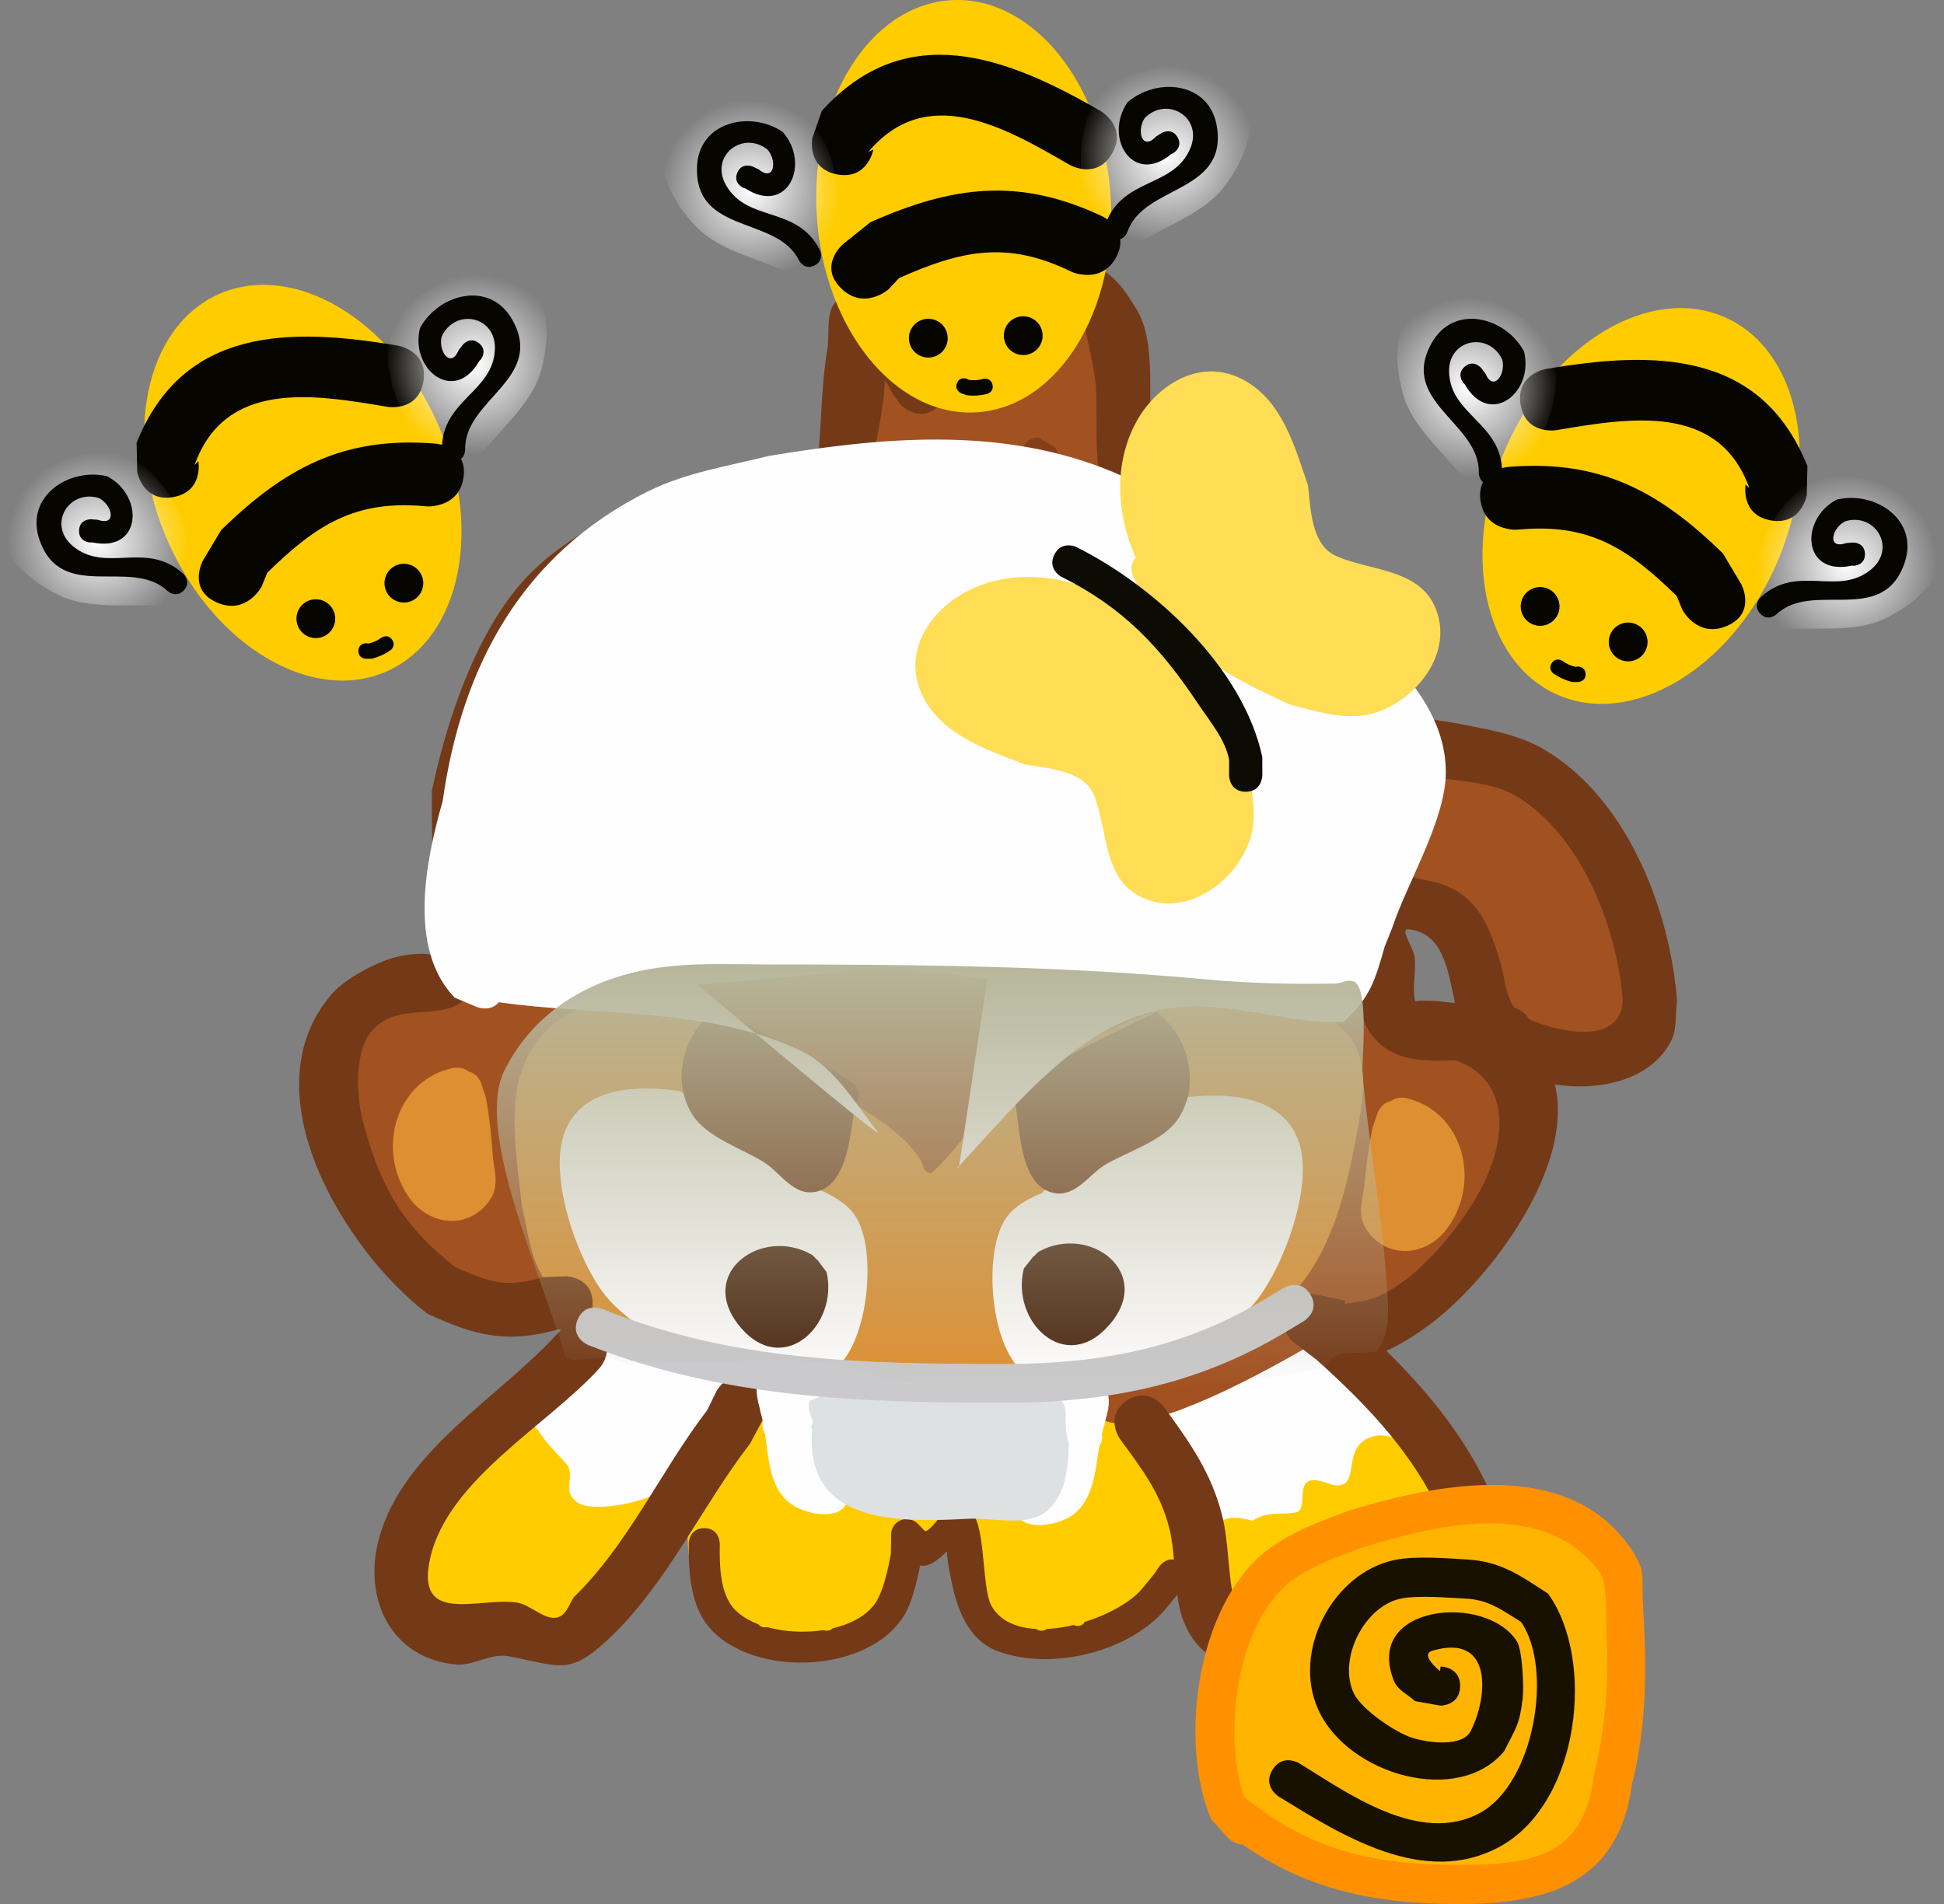 <svg version="1.1" xmlns="http://www.w3.org/2000/svg" xmlns:xlink="http://www.w3.org/1999/xlink" width="145.999" height="143.022" viewBox="0,0,145.999,143.022"><rect x="0" y="0" width="145.999" height="143.022" fill="#808080" stroke="none"/><defs><linearGradient x1="233.98" y1="176.218" x2="233.98" y2="208.354" gradientUnits="userSpaceOnUse" id="color-1"><stop offset="0" stop-color="#b6b69b"/><stop offset="1" stop-color="#b6b69b" stop-opacity="0"/></linearGradient><radialGradient cx="302.431" cy="146.243" r="6.792" gradientUnits="userSpaceOnUse" id="color-2"><stop offset="0" stop-color="#ffffff"/><stop offset="1" stop-color="#ffffff" stop-opacity="0"/></radialGradient><radialGradient cx="274.056" cy="132.931" r="6.792" gradientUnits="userSpaceOnUse" id="color-3"><stop offset="0" stop-color="#ffffff"/><stop offset="1" stop-color="#ffffff" stop-opacity="0"/></radialGradient><radialGradient cx="171.067" cy="144.494" r="6.792" gradientUnits="userSpaceOnUse" id="color-4"><stop offset="0" stop-color="#ffffff"/><stop offset="1" stop-color="#ffffff" stop-opacity="0"/></radialGradient><radialGradient cx="199.442" cy="131.182" r="6.792" gradientUnits="userSpaceOnUse" id="color-5"><stop offset="0" stop-color="#ffffff"/><stop offset="1" stop-color="#ffffff" stop-opacity="0"/></radialGradient><radialGradient cx="220.121" cy="118.054" r="6.792" gradientUnits="userSpaceOnUse" id="color-6"><stop offset="0" stop-color="#ffffff"/><stop offset="1" stop-color="#ffffff" stop-opacity="0"/></radialGradient><radialGradient cx="251.36" cy="115.503" r="6.792" gradientUnits="userSpaceOnUse" id="color-7"><stop offset="0" stop-color="#ffffff"/><stop offset="1" stop-color="#ffffff" stop-opacity="0"/></radialGradient></defs><g transform="translate(-163.75,-103.802)"><g data-paper-data="{&quot;isPaintingLayer&quot;:true}" fill-rule="nonzero" stroke="none" stroke-linecap="butt" stroke-linejoin="miter" stroke-miterlimit="10" stroke-dasharray="" stroke-dashoffset="0" style="mix-blend-mode: normal"><path d="M203.331,209.581l0.227,0.309c0.327,0.482 1.233,-0.136 1.741,0.15c1.558,0.879 0.865,1.662 1.275,2.773c0.17,0.46 0.772,-0.756 1.263,-0.758c0.729,-0.003 1.449,0.359 2.042,0.783c0.413,0.294 0.341,1.563 0.779,1.307c0.136,-0.079 0.27,-0.162 0.404,-0.246l-0.167,-0.147l0.957,-1.09c0.217,-0.25 0.538,-0.406 0.895,-0.402c0.644,0.008 1.16,0.536 1.152,1.18c-0.002,0.172 -0.041,0.335 -0.11,0.482l-0.477,1.078c-1.211,2.731 -3.065,5.09 -4.196,7.832c-0.506,1.227 -1.182,3.58 -2.497,4.21c-1.585,0.759 -3.144,-0.541 -4.604,-0.882c-1.959,-0.016 -3.941,1.043 -5.78,0.127c-2.472,-1.231 -3.153,-4.913 -2.579,-7.331c0.993,-4.179 5.171,-6.999 7.589,-10.3c0,0 0.689,-0.941 1.63,-0.252c0.522,0.382 0.542,0.842 0.457,1.175z" data-paper-data="{&quot;index&quot;:null}" fill="#ffcc00" stroke-width="0.5"/><path d="M247.742,208.639c-0.091,-0.129 -0.163,-0.295 -0.203,-0.507c-0.215,-1.146 0.931,-1.361 0.931,-1.361l0.947,-0.168c3.473,-1.111 8.322,-3.981 11.654,-3.977c2.332,1.78 4.773,3.634 6.45,6.094c0.876,1.286 2.348,3.307 1.017,5.036c-0.522,0.678 -2.099,-0.394 -2.546,0.336c-0.564,0.921 -0.978,2.235 -2.014,2.536c-0.57,0.166 -1.395,-0.926 -1.949,-0.165c-0.557,0.765 -0.622,2.029 -1.484,2.421c-1.185,0.54 -2.951,-1.59 -3.851,-0.649c-0.206,0.215 0.274,0.66 0.083,0.889c-0.063,0.076 -0.129,0.148 -0.198,0.218l0.041,0.034l-0.874,1.066c-0.217,0.269 -0.55,0.439 -0.923,0.435c-0.585,-0.007 -1.065,-0.444 -1.141,-1.007l-0.184,-1.192c-1.181,-3.04 -2.295,-7.564 -5.213,-9.331c0,0 -0.416,-0.257 -0.543,-0.707z" data-paper-data="{&quot;index&quot;:null}" fill="#fefdff" stroke-width="0.5"/><path d="M213.688,215.532c-0.746,0.989 -5.389,1.991 -6.586,1.12c-1.287,-0.936 0.002,-2.012 -0.874,-2.963c-0.802,-0.872 -1.406,-1.412 -2.057,-2.447c-0.075,-0.057 -0.116,-0.1 -0.116,-0.1l-0.497,-0.568c-0.253,-0.599 -0.821,-1.149 -0.76,-1.797c0.073,-0.776 5.027,-1.254 5.376,-3.044c0.358,-1.835 -3.881,-4.977 -3.025,-5.306c0.127,-0.049 3.359,2.638 3.461,2.622c2.348,-0.359 4.482,1.547 6.616,2.167c1.268,0.368 2.324,0.111 2.998,0.74c0.053,-0.018 0.107,-0.036 0.161,-0.054l0.001,-0.058l1.581,0.019c0.644,0.008 1.16,0.536 1.152,1.18c-0.008,0.644 -0.536,1.16 -1.18,1.152l-1.122,-0.014c-1.898,0.635 -1.487,2.32 -1.97,3.484c-0.559,1.345 -1.926,2.232 -3.159,3.866z" data-paper-data="{&quot;index&quot;:null}" fill="#fefdff" stroke-width="0.5"/><path d="M215.431,218.758l0.427,-0.438c-0.625,-3.333 -0.629,-7.599 3.503,-8.774c2.674,-0.76 5.745,1.375 8.125,2.217c2.898,1.026 6.267,0.618 9.221,0.065c3.727,-0.481 8.032,-3.704 11.838,-2.128c6.972,2.887 7.767,12.631 0.612,15.434c-2.593,1.514 -6.736,3.65 -9.905,2.772c-3.346,-0.927 -2.911,-5.685 -4.5,-7.899c-1.083,-1.509 -2.651,0.432 -2.899,1.374c-0.223,0.846 -0.461,1.692 -0.793,2.501c-1.548,2.989 -4.865,4.134 -8.489,3.584c-1.107,-0.168 -2.963,0.73 -3.893,-0.08c-1.951,-1.699 -3.509,-5.657 -3.246,-8.629z" data-paper-data="{&quot;index&quot;:null}" fill="#ffcc00" stroke-width="0.5"/><path d="M254.777,222.371c-0.73,-0.408 -0.498,-1.293 -0.498,-1.293l0.128,-0.348c0.247,-2.345 0.896,-3.407 3.412,-2.696c1.203,-0.789 2.224,-0.39 3.283,-0.639c0.789,-0.185 0.161,-1.838 0.839,-2.281c0.756,-0.494 1.887,0.564 2.704,0.179c1.055,-0.497 -0.001,-3.059 2.315,-3.613c1.599,-0.382 3.566,1.268 4.452,2.334c2.438,2.934 4.271,8.143 2.269,11.61c-1.8,1.757 -7.766,5.601 -10.445,4.883c-2.265,-0.607 -2.078,-3.184 -3.749,-4.052c-0.731,-0.38 -1.685,0.622 -2.45,0.318c-1.525,-0.606 -2.021,-2.63 -2.259,-4.402z" data-paper-data="{&quot;index&quot;:null}" fill="#ffcc00" stroke-width="0.5"/><path d="M227.107,138.155c0.295,-1.646 0.12,-6.204 1.966,-7.095c2.033,-0.981 2.571,1.225 3.844,1.054c0.627,-0.084 0.374,-5.905 0.418,-6.067c0.192,-0.711 0.483,-1.525 1.111,-1.909c0.367,-0.224 0.756,0.535 1.185,0.507c0.214,-0.014 -0.327,-0.349 -0.312,-0.563c0.035,-0.525 0.327,-1.002 0.452,-1.514c0.303,-1.242 0.603,-2.088 1.089,-2.932l-0.131,-0.054l0.437,-1.055c0.171,-0.441 0.601,-0.751 1.102,-0.745c0.432,0.005 0.807,0.245 1.004,0.597l0.627,1.074l-0.021,0.012l0.058,0.057c0.981,2.376 2.702,4.473 3.267,7.03c0.135,0.613 -0.297,1.627 0.285,1.861c0.244,0.098 0.79,-0.008 1.314,-0.086c0.514,-0.076 1.195,-1.956 1.36,-1.757c0.105,0.127 0.879,6.016 1.012,6.558c0.736,3.019 -0.639,4.34 -0.639,7.411c0.061,0.049 0.095,0.083 0.095,0.083l0.429,0.439c3.141,3.228 8.011,4.11 11.539,6.998c3.008,2.47 5.636,4.704 7.935,7.92c0.943,1.319 1.695,3.935 2.725,4.985c0.716,0.73 4.802,0.297 5.828,0.517c3.174,0.681 5.327,2.762 7.507,4.998c2.705,3.232 6.232,8.201 4.647,12.741c-0.381,1.091 -1.047,1.605 -1.822,2.366c-4.772,4.683 -9.537,0.282 -10.984,-4.92c-0.423,-1.092 -0.667,-2.223 -1.335,-3.2c-1.185,-1.736 -5.16,-3.86 -6.717,-1.219c-2.095,3.556 2.527,7.036 5.216,8.138c1.71,0.76 3.962,1.682 5.045,3.317c2.371,3.581 -0.23,10.26 -2.867,13.104c-2.894,3.122 -24.065,16.839 -27.578,13.365c-0.191,-0.547 -1.913,-1.738 -1.523,-2.558c2.748,-5.783 19.873,-16.904 20.564,-20.674c0.31,-1.693 0.252,-4.644 -1.534,-5.088c-1.829,-0.455 -4.732,0.191 -6.679,0.168c-6.544,-0.079 -11.62,1.011 -16.638,5.353c-1.532,1.326 -2.431,3.593 -3.756,5.121c-0.51,0.588 -0.893,1.66 -1.671,1.631c-1.181,-0.043 -1.79,-2.048 -2.133,-2.929c-0.735,-2.057 -3.955,-1.135 -5.605,-2.447c-3.692,-2.935 -7.117,-6.868 -11.108,-8.142c-2.713,-0.866 -4.517,-1.822 -7.198,-0.788c-1.028,0.498 -3.664,1.497 -4.277,2.513c-1.428,2.369 0.066,8.396 0.241,11.036c0.099,1.497 2.724,6.558 1.273,7.668c-1.305,0.999 -7.877,-0.502 -9.294,-1.085c-4.664,-2.871 -9.542,-11.583 -6.878,-17.137c1.163,-2.426 4.036,-3.7 6.589,-4.061c1.497,-0.212 2.75,-0.685 2.458,-0.963c0.889,-5.038 0.525,-8.658 0.997,-13.82c0.218,-2.381 1.029,-4.971 1.651,-7.286c0.645,-2.399 1.593,-4.02 2.841,-6.045c2.79,-2.755 6.53,-5.124 10.169,-6.734c3.775,-1.671 8.932,-2.105 12.176,-4.692c0,0 0.021,-0.017 0.06,-0.041c0.061,-0.339 0.122,-0.679 0.182,-1.018z" data-paper-data="{&quot;index&quot;:null}" fill="#a25121" stroke-width="0.5"/><path d="M218.087,181.627c4.161,1.302 7.958,3.826 11.556,6.213c1.182,0.784 2.523,1.886 3.245,3.102c0.315,0.531 0.108,0.734 0.675,0.979c0.294,0.127 2.242,-2.282 2.47,-2.549c7.163,-7.003 16.258,-13.092 26.695,-9.472c4.333,1.99 3.563,5.686 2.832,9.555c-1.272,6.732 -3.202,12.507 -10.092,14.998c-3.101,1.116 -6.417,1.854 -9.472,3.027c-1.434,0.551 -1.902,1.775 -3.602,2.09c-4.373,0.81 -10.033,-0.573 -14.535,-0.632c-2.998,0.253 -4.345,-1.217 -7.077,-1.849c-5.416,-1.252 -12.732,-2.068 -16.13,-7.155c-1.099,-1.645 -1.261,-3.655 -1.705,-5.54c-0.312,-3.139 -1.087,-7.231 0.021,-10.262c2.383,-6.517 10.155,-6.047 14.743,-2.914c0,0 0.218,0.149 0.376,0.409z" data-paper-data="{&quot;index&quot;:null}" fill="#de8f31" stroke-width="0.5"/><path d="M251.348,224.592c-2.695,3.255 -8.53,4.748 -12.625,3.257c-2.222,-0.809 -3.085,-3.126 -3.509,-5.238c-0.114,-0.567 -0.327,-1.537 -0.353,-2.284c-0.586,0.62 -1.44,1.255 -2.006,1.054c-0.241,1.23 -0.606,2.759 -1.167,3.706c-2.755,4.65 -12.126,4.766 -15.006,0.521c-1.108,-1.634 -1.226,-3.981 -1.207,-5.865c0,0 0.014,-1.166 1.18,-1.152c1.166,0.014 1.152,1.18 1.152,1.18c-0.02,1.416 -0.012,3.343 0.837,4.577c1.888,2.744 9.382,2.79 11.049,-0.467c0.469,-0.917 0.783,-2.349 0.965,-3.375l0.017,-1.447v0v0c0.008,-0.644 0.536,-1.16 1.18,-1.152c0.322,0.004 0.612,0.138 0.82,0.351l0.556,0.569c0.089,-0.02 0.174,-0.059 0.251,-0.121c0.816,-0.648 1.396,-2.269 2.994,-1.505c1.372,0.656 0.944,5.817 1.734,7.22c1.963,3.488 9.398,1.084 11.336,-1.307c0.294,-0.358 0.587,-0.716 0.881,-1.075l0.381,-0.565c0,0 0.431,-0.63 1.105,-0.522c-0.074,-0.829 -0.165,-1.63 -0.337,-2.323c-0.665,-2.685 -2.102,-4.534 -3.703,-6.723c0,0 -1.205,-1.647 0.442,-2.852c1.647,-1.205 2.852,0.442 2.852,0.442c1.913,2.616 3.556,4.927 4.365,8.132c0.533,2.109 0.406,4.484 0.939,6.53c0.414,1.59 3.39,1.669 4.414,2.219c1.231,0.662 1.744,2.245 2.903,3.027c0.662,0.446 1.551,-0.466 2.215,-0.91c2.251,-1.503 4.559,-3.126 6.763,-4.732c2.258,-1.96 0.389,-3.442 -0.671,-5.877c-2.084,-4.787 -5.601,-8.473 -9.466,-11.94l-1.656,-1.273c-0.502,-0.377 -0.823,-0.981 -0.815,-1.657c0.014,-1.127 0.938,-2.029 2.065,-2.016c0.152,0.002 0.299,0.02 0.441,0.053l2.123,0.451l-0.049,0.23c0.468,-0.053 0.933,-0.119 1.395,-0.209c3.305,-0.642 6.925,-5.072 8.504,-7.798c2.434,-4.202 2.612,-8.816 -1.572,-10.276c-2.398,0.08 -4.933,0.15 -6.478,-2.174c-1.587,-2.386 -1.571,-9.918 1.188,-11.359c1.062,-0.554 2.423,-0.148 3.59,0.12c3.24,0.742 4.174,3.151 5.04,5.975c0.347,1.13 0.401,2.528 1.067,3.477c0.382,0.123 0.838,0.371 1.11,0.868c2.327,1.04 6.945,1.973 7.04,-1.457c-0.423,-5.403 -3.079,-12.292 -7.924,-15.254c-2.492,-1.523 -5.693,-0.899 -8.238,-2.166c-2.82,-1.405 -2.869,-3.44 -4.46,-5.739c-2.148,-3.105 -4.839,-5.363 -7.438,-8.015c-2.634,-2.433 -8.001,-2.424 -10.121,-5.111c-1.832,-2.323 -1.167,-7.266 -1.402,-9.989c-0.115,-1.324 -1.041,-4.945 -1.125,-6.271c-0.016,-0.255 0.815,1.501 0.571,1.578c-0.849,0.267 -1.433,1.788 -2.251,1.437c-1.215,-0.522 -1.496,-2.184 -2.156,-3.33c-1.097,-1.904 -2.097,-3.992 -3.07,-6.05c-0.061,1.881 -0.246,3.725 -0.917,4.941c-0.344,0.624 -1.357,0.592 -1.805,1.147c-0.642,0.795 -0.125,4.421 -0.136,5.349c0,0 -0.006,0.486 -0.249,0.98c0.134,0.527 0.076,1.195 -0.6,1.855c-1.46,1.425 -2.886,-0.035 -2.886,-0.035l-0.629,-0.839c-0.15,-0.368 -0.355,-0.707 -0.579,-1.036c-0.061,2.29 -0.815,5.061 -1.022,6.902c0,0 -0.151,1.343 -1.299,1.72c-0.456,0.503 -1.091,0.668 -1.091,0.668c-5.153,1.336 -9.435,2.62 -14.306,4.715c-2.193,0.943 -5.112,2.215 -6.67,4.112c-2.827,3.443 -4.648,8.906 -5.575,13.175c-0.032,3.746 0.458,7.555 0.091,11.302c-0.123,1.258 -0.667,2.792 -1.506,3.738c-1.754,1.98 -4.999,0.224 -7.102,2.491c-1.409,1.519 -1.209,4.985 -0.733,6.807c1.276,4.884 2.949,7.879 6.958,11.001c2.573,1.163 3.861,1.577 6.618,0.753l1.672,-0.066c0,0 2.04,0.025 2.016,2.065c-0.008,0.681 -0.241,1.133 -0.548,1.431c0.29,0.074 0.598,0.233 0.913,0.515c1.519,1.362 0.157,2.882 0.157,2.882c-3.852,4.281 -11.397,8.346 -12.728,14.308c-1.128,5.053 3.648,2.896 6.502,3.305c1.137,0.163 2.281,1.575 3.29,1.026c0.515,-0.28 0.674,-0.96 1.011,-1.44c4.094,-3.965 6.534,-9.507 10.004,-14.028l0.692,-1.416c0,0 0.934,-1.814 2.748,-0.88c1.814,0.934 0.88,2.748 0.88,2.748l-1.085,2.035c-3.591,4.661 -6.1,10.243 -10.304,14.375c-3.27,3.16 -3.807,2.379 -7.877,1.609c-1.304,-0.246 -2.612,0.748 -3.933,0.623c-4.692,-0.445 -6.784,-4.611 -5.921,-8.8c1.449,-7.033 9.224,-11.197 13.682,-16.191c0,0 0.053,-0.059 0.149,-0.143l-0.195,-0.036c-3.901,1.084 -6.254,0.489 -9.852,-1.182c-6.061,-4.616 -13.61,-16.598 -7.16,-24.022c0.988,-1.137 3.291,-2.367 4.738,-2.745c0.808,-0.211 1.659,-0.297 2.493,-0.245c0.322,0.02 0.69,0.732 0.855,0.455c0.196,-0.328 -0.461,-0.646 -0.515,-1.024c-0.112,-0.788 0.019,-1.591 0.029,-2.387c0.038,-3.119 -0.141,-6.204 -0.095,-9.317c1.043,-4.994 3.124,-11.326 6.488,-15.327c5.233,-6.225 15.08,-8.124 22.549,-10.034c0.22,-2.556 0.233,-5.25 0.651,-7.719c0.222,-1.314 -0.219,-3.298 0.983,-3.874c1.583,-0.759 3.012,-0.307 4.214,0.646c0.092,-1.154 0.329,-2.262 0.885,-3.168c0.341,-0.556 1.304,-0.458 1.693,-0.981c0.711,-0.956 -0.114,-2.384 -0.045,-3.574c0.034,-0.59 0.419,-3.956 0.498,-4.662l0.241,-2.145c0.104,-1.041 0.989,-1.848 2.055,-1.835c0.676,0.008 1.271,0.344 1.637,0.855l1.267,1.732l-0.394,0.288c1.512,1.732 2.538,3.617 3.759,6.13c0.778,1.601 1.773,3.149 2.153,4.888c0.081,0.369 -0.82,1.18 -0.472,1.031c0.704,-0.302 0.967,-1.801 1.691,-1.554c1.4,0.477 2.327,1.916 3.091,3.182c1.529,2.537 0.753,6.848 1.125,9.669c0.148,1.119 -0.246,2.438 0.401,3.363c0.642,0.917 2.183,0.52 3.228,0.92c2.52,0.964 4.474,1.979 6.5,3.757c3.902,4.012 6.716,7.696 9.82,12.273c0.637,0.94 1.735,0.847 2.698,1.039c2.374,0.473 4.785,0.79 6.902,2.061c6.187,3.713 9.354,11.964 9.896,18.816c-0.15,1.01 0.017,2.122 -0.45,3.03c-1.486,2.889 -5.22,3.785 -8.722,3.272c1.476,6.15 -4.735,14.368 -9.018,17.732c-0.781,0.613 -2.229,1.634 -3.644,2.268c3.265,3.211 6.104,6.713 7.967,10.988c1.935,4.44 3.34,6.718 -0.435,10.62c-3.117,2.286 -9.117,7.878 -13.301,6.243c-1.366,-0.534 -1.779,-2.485 -3.1,-3.122c-2.698,-1.301 -5.013,-1.092 -6.358,-4.421c-0.233,-0.577 -0.376,-1.259 -0.476,-1.987c-0.273,0.333 -0.547,0.667 -0.82,1zM270.519,178.965l1.071,0.023c0.555,0.067 1.018,0.109 1.43,0.154c-0.528,-2.45 -0.862,-5.254 -3.49,-5.536c-0.683,-0.073 0.339,1.334 0.446,2.013c0.177,1.119 -0.212,2.313 0.063,3.405c0.278,-0.06 0.48,-0.058 0.48,-0.058z" data-paper-data="{&quot;index&quot;:null}" fill="#743917" stroke-width="0.5"/><path d="M220.812,209.596c-0.307,-1.11 -0.529,-2.333 0.733,-3.198c1.518,-1.04 3.276,0.109 3.912,1.415c0.767,1.574 -0.201,4.027 0.381,5.687c0.318,0.907 2.203,2.184 1.4,3.385c-0.794,1.189 -3.166,0.538 -4.043,-0.084c-1.648,-1.168 -1.704,-3.327 -1.987,-5.293c-0.206,-0.326 -0.202,-0.698 -0.202,-0.698l0.037,-0.247c-0.051,-0.236 -0.111,-0.467 -0.182,-0.688c0,0 -0.036,-0.113 -0.049,-0.279z" data-paper-data="{&quot;index&quot;:null}" fill="#fefdff" stroke-width="0.5"/><path d="M246.697,210.809c-0.077,0.22 -0.142,0.449 -0.199,0.684l0.031,0.248c0,0 -0.004,0.372 -0.218,0.693c-0.33,1.959 -0.438,4.116 -2.113,5.244c-0.891,0.6 -3.278,1.194 -4.044,-0.014c-0.773,-1.22 1.141,-2.451 1.481,-3.351c0.622,-1.646 -0.287,-4.121 0.518,-5.676c0.668,-1.29 2.453,-2.397 3.945,-1.32c0.902,0.65 1.015,1.471 0.882,2.294c-0.05,0.31 -0.135,0.619 -0.226,0.92c-0.017,0.165 -0.056,0.278 -0.056,0.278z" data-paper-data="{&quot;index&quot;:null}" fill="#fefdff" stroke-width="0.5"/><path d="M241.066,138.826c-0.27,-0.158 -0.522,-0.451 -0.515,-0.997c0.014,-1.166 1.18,-1.152 1.18,-1.152l1.291,0.749c0.566,1.482 1.159,2.868 1.675,4.357c0.332,0.119 0.738,0.405 0.73,1.096c-0.014,1.166 -1.18,1.152 -1.18,1.152l-0.227,-0.018c-0.065,0.013 -0.128,0.022 -0.187,0.025c-4.444,0.696 -7.918,2.612 -12.603,1.773c0,0 -1.148,-0.206 -0.942,-1.353c0.206,-1.148 1.353,-0.942 1.353,-0.942c3.913,0.701 7.028,-0.748 10.65,-1.548c-0.385,-1.064 -0.803,-2.08 -1.223,-3.142z" data-paper-data="{&quot;index&quot;:null}" fill="#843e18" stroke-width="0.5"/><path d="M224.752,211.088c-0.294,-0.053 0.18,-0.223 -0.015,-0.695c-0.446,-1.077 -0.162,-1.375 -0.162,-1.375l1.338,-0.529c3.414,-0.013 6.707,0.336 10.098,0.574c1.639,0.115 5.04,-0.984 6.581,-0.514c1.939,0.591 0.772,1.956 1.424,3.623c-0.014,1.756 -0.194,4.06 -1.79,5.242c-1.446,1.07 -4.023,0.383 -5.68,0.469c-5.383,0.276 -12.434,0.46 -11.794,-6.795z" data-paper-data="{&quot;index&quot;:null}" fill="#dee1e1" stroke-width="0.5"/><path d="M242.042,193.403c0.084,-0.126 0.159,-0.2 0.159,-0.2l0.239,-0.227c3.197,-2.597 6.564,-4.975 10.295,-6.739c3.006,-0.368 7.175,-0.24 8.503,3.167c1.289,3.308 -1.146,9.802 -3.346,12.362c-1.816,2.112 -4.818,3.466 -7.26,4.65c-2.584,1.064 -7.153,2.247 -9.771,0.63c-2.768,-1.71 -3.375,-9.349 -1.483,-11.851c0.645,-0.853 1.653,-1.382 2.664,-1.791z" data-paper-data="{&quot;index&quot;:null}" fill="#fffeff" stroke-width="0.5"/><path d="M223.869,196.814c0.083,0.059 0.13,0.108 0.13,0.108l0.66,0.88c0.923,3.998 -3.303,8.003 -6.535,4.063c-3.257,-3.97 1.642,-7.513 5.399,-5.381c0,0 0.197,0.116 0.347,0.33z" data-paper-data="{&quot;index&quot;:null}" fill="#4d2813" stroke-width="0.5"/><path d="M241.815,197.79c3.807,-2.04 8.619,1.619 5.267,5.51c-3.327,3.861 -7.455,-0.245 -6.436,-4.219l0.681,-0.864c0,0 0.049,-0.047 0.133,-0.105c0.155,-0.211 0.355,-0.322 0.355,-0.322z" data-paper-data="{&quot;index&quot;:null}" fill="#4d2813" stroke-width="0.5"/><path d="M227.917,195.035c1.831,2.548 1.041,10.17 -1.768,11.812c-2.656,1.553 -7.195,0.26 -9.753,-0.865c-2.412,-1.243 -5.381,-2.668 -7.146,-4.823c-2.138,-2.612 -4.416,-9.163 -3.048,-12.439c1.409,-3.374 5.58,-3.401 8.577,-2.961c3.688,1.854 6.996,4.312 10.13,6.985l0.233,0.232c0,0 0.074,0.076 0.154,0.204c1,0.434 1.995,0.986 2.62,1.855z" data-paper-data="{&quot;index&quot;:null}" fill="#fffeff" stroke-width="0.5"/><path d="M239.988,186.643c-0.013,-0.019 -0.025,-0.04 -0.037,-0.06c-0.555,-0.951 0.396,-1.506 0.396,-1.506l0.772,-0.45c3.075,-1.703 6.304,-3.295 9.487,-4.806c2.285,1.684 3.427,5.308 1.62,8.029c-1.134,1.707 -3.907,2.468 -5.56,3.498c-1.145,0.713 -2.191,2.443 -3.846,2.049c-2.499,-0.594 -2.447,-4.792 -2.831,-6.754z" data-paper-data="{&quot;index&quot;:null}" fill="#713617" stroke-width="0.5"/><path d="M225.033,193.32c-1.664,0.354 -2.668,-1.401 -3.796,-2.141c-1.628,-1.069 -4.382,-1.897 -5.474,-3.631c-1.741,-2.763 -0.513,-6.359 1.812,-7.987c3.146,1.587 6.336,3.257 9.369,5.033l0.761,0.469c0,0 0.937,0.578 0.359,1.515c-0.013,0.021 -0.026,0.04 -0.039,0.06c-0.431,1.952 -0.48,6.15 -2.993,6.684z" data-paper-data="{&quot;index&quot;:null}" fill="#713617" stroke-width="0.5"/><path d="M225.039,198.368c0.083,0.059 0.13,0.108 0.13,0.108l0.66,0.88c0.923,3.998 -3.303,8.003 -6.535,4.063c-3.257,-3.97 1.642,-7.513 5.399,-5.381c0,0 0.197,0.116 0.347,0.33z" data-paper-data="{&quot;index&quot;:null}" fill="#4d2813" stroke-width="0.5"/><path d="M241.961,226.293c-0.583,-0.007 -0.576,-0.59 -0.576,-0.59c0.009,-0.777 0.021,-1.749 0.03,-2.526c0,0 0.007,-0.583 0.59,-0.576c0.583,0.007 0.576,0.59 0.576,0.59c-0.009,0.777 -0.019,1.555 -0.028,2.332l-0.002,0.194c0,0 -0.007,0.583 -0.59,0.576z" data-paper-data="{&quot;index&quot;:null}" fill="#ffcc00" stroke-width="0.5"/><path d="M244.686,225.937c-0.583,-0.007 -0.576,-0.59 -0.576,-0.59c0.005,-0.389 0.012,-0.972 0.016,-1.36c0,0 0.007,-0.583 0.59,-0.576c0.583,0.007 0.576,0.59 0.576,0.59c-0.005,0.389 -0.009,0.777 -0.014,1.166l-0.002,0.194c0,0 -0.007,0.583 -0.59,0.576z" data-paper-data="{&quot;index&quot;:null}" fill="#ffcc00" stroke-width="0.5"/><path d="M247.032,224.799c-0.583,-0.007 -0.576,-0.59 -0.576,-0.59c0.002,-0.194 0.007,-0.583 0.009,-0.777c0,0 0.007,-0.583 0.59,-0.576c0.583,0.007 0.576,0.59 0.576,0.59c-0.002,0.194 -0.005,0.389 -0.007,0.583l-0.002,0.194c0,0 -0.007,0.583 -0.59,0.576z" data-paper-data="{&quot;index&quot;:null}" fill="#ffcc00" stroke-width="0.5"/><path d="M225.829,226.293c-0.583,-0.007 -0.576,-0.59 -0.576,-0.59l0.007,-0.583c0.009,-0.332 -0.047,-0.669 -0.153,-0.984c0,0 -0.178,-0.555 0.378,-0.733c0.555,-0.178 0.733,0.378 0.733,0.378c0.134,0.436 0.208,0.897 0.208,1.353l-0.007,0.583c0,0 -0.007,0.583 -0.59,0.576z" data-paper-data="{&quot;index&quot;:null}" fill="#ffcc00" stroke-width="0.5"/><path d="M220.592,225.452c0.004,-0.322 0.268,-0.58 0.59,-0.576c0.322,0.004 0.58,0.268 0.576,0.59c-0.004,0.322 -0.268,0.58 -0.59,0.576c-0.322,-0.004 -0.58,-0.268 -0.576,-0.59z" data-paper-data="{&quot;index&quot;:null}" fill="#ffcc00" stroke-width="0.5"/><path d="M198.935,184.29c0.701,0.132 0.957,0.887 0.957,0.887l0.346,1.065c0.27,1.45 0.407,2.761 0.508,4.224c0.095,1.371 0.659,2.525 -0.456,3.81c-1.706,1.967 -4.482,1.451 -5.867,-0.593c-2.483,-3.663 -0.851,-8.819 3.399,-9.667c0,0 0.652,-0.121 1.113,0.273z" fill="#de8f31" stroke-width="0.5"/><path d="M269.316,186.276c4.229,0.95 5.736,6.143 3.165,9.746c-1.434,2.009 -4.221,2.459 -5.879,0.451c-1.084,-1.312 -0.492,-2.452 -0.364,-3.82c0.136,-1.46 0.305,-2.767 0.61,-4.21l0.371,-1.057c0,0 0.273,-0.749 0.978,-0.864c0.471,-0.383 1.119,-0.246 1.119,-0.246z" data-paper-data="{&quot;index&quot;:null}" fill="#de8f31" stroke-width="0.5"/><path d="M199.572,179.447l-1.671,-0.7c-3.523,-3.645 -2.206,-10.226 -0.905,-14.771c1.431,-10.141 5.956,-18.563 15.438,-23.274c2.825,-1.403 6.065,-1.902 9.091,-2.659c8.283,-1.363 16.949,-2.205 25.071,0.914c4.323,1.66 8.153,4.581 12.397,6.344c4.558,4.421 13.302,9.215 13.342,16.458c0.02,3.582 -2.855,8.245 -4.011,11.69c-0.015,0.049 -0.033,0.097 -0.053,0.143l-0.525,1.307c-0.741,2.6 -1.067,3.771 -3.077,5.668c-4.35,0.172 -8.634,-1.661 -13.066,-1.028c-6.642,0.949 -11.355,7.093 -15.918,11.945l0.075,0.045l2.168,-14.363c-0.252,0.437 -2.723,-0.269 -3.264,-0.269c-0.626,0 -3.159,0.106 -3.366,-0.448l-15.217,1.332c-0.824,-0.81 14.231,12 13.587,11.04c-1.638,-2.044 -3.23,-4.842 -5.666,-6.035c-6.816,-3.339 -15.412,-2.636 -22.793,-3.7c-0.624,0.766 -1.636,0.361 -1.636,0.361z" fill="#fefdff" stroke-width="0.5"/><path d="M262.165,201.043c0.75,1.25 -0.5,2 -0.5,2l-1.41,0.846c-6.596,3.938 -13.314,5.282 -21.049,5.282c-10.892,0 -21.139,-0.339 -31.271,-4.333c0,0 -1.353,-0.541 -0.812,-1.895c0.541,-1.353 1.895,-0.812 1.895,-0.812c9.713,3.955 19.721,4.125 30.189,4.125c7.202,0 13.433,-1.182 19.549,-4.867l1.41,-0.846c0,0 1.25,-0.75 2,0.5z" fill="#cac9cb" stroke-width="0.5"/><path d="M201.653,184.168c2.306,-4.584 6.6,-6.841 10.981,-7.588c3.019,-0.515 6.119,-0.329 9.157,-0.329c4.486,0 8.948,0.018 13.4,0.11c6.426,0.132 12.835,0.418 19.276,1.023c2.884,0.271 6.562,0.368 9.54,0.299c0.493,-0.011 1.035,-0.374 1.476,-0.121c1.112,0.638 0.527,6.111 0.59,6.835c0.469,5.382 1.518,10.762 1.844,16.157c0.101,1.678 0.291,3.314 -0.785,4.752c-0.057,0.076 -2.709,0.155 -2.865,0.234c-0.959,0.488 -0.923,0.987 -0.959,0.996c-10.146,2.111 -21.358,2.276 -31.628,1.054c-1.996,-0.238 -3.918,-1.186 -5.914,-1.427c-4.419,-0.532 -9.022,0.174 -13.46,-0.035c-4.142,-0.195 1.63,0.568 -2.354,-0.167c-0.026,-0.613 -3.534,0.426 -3.736,-0.259c-1.858,-6.315 -6.846,-17.002 -4.566,-21.533z" data-paper-data="{&quot;noHover&quot;:false,&quot;origItem&quot;:[&quot;Path&quot;,{&quot;applyMatrix&quot;:true,&quot;segments&quot;:[[[419.96691,396.38847],[-0.49469,-10.02343],[7.30259,1.17614]],[[441.84186,399.79509],[-7.59183,-0.31164],[8.13306,0.33386]],[[466.47943,399.81625],[-8.09894,-0.8519],[3.65845,0.38482]],[[477.27975,402.08439],[-3.65893,-0.3803],[18.822,1.9563]],[[535.13809,400.45651],[-18.59642,3.37887],[0.07557,-0.01615]],[[542.14357,398.49416],[-0.75037,0.87575],[1.97164,-2.30111]],[[543.57841,390.89964],[0.18594,2.68638],[-0.59773,-8.63566]],[[540.19848,365.07952],[0.85875,8.61547],[-0.11545,-1.15829]],[[539.12238,354.15598],[2.03837,1.02161],[-0.80829,-0.40511]],[[536.41697,354.35019],[0.90394,-0.01832],[-5.45861,0.11064]],[[518.93909,353.88683],[5.2851,0.43406],[-19.98703,-1.64152]],[[459.1989,352.09523],[20.08998,0],[-5.56894,0]],[[442.43387,352.6012],[5.53278,-0.82445],[-8.03049,1.19665]],[[422.32114,364.7148],[4.22649,-7.3373],[-4.63166,8.04069]]],&quot;closed&quot;:true}]}" fill="url(#color-1)" stroke-width="0.5"/><g><path d="M297.1,146.32c-3.493,7.82 -10.845,12.141 -16.421,9.65c-5.576,-2.491 -7.265,-10.849 -3.772,-18.67c3.493,-7.82 10.845,-12.141 16.421,-9.65c5.576,2.491 7.265,10.849 3.772,18.67z" fill="#ffcc00" stroke-width="0"/><path d="M296.739,142.89c-2.296,-0.406 -1.89,-2.703 -1.89,-2.703l0.286,0.293c-2.297,-6.425 -8.947,-5.307 -14.494,-4.366c0,0 -2.299,0.39 -2.689,-1.909c-0.39,-2.299 1.909,-2.689 1.909,-2.689c8.078,-1.37 16.134,-1.435 19.63,7.299l-0.049,2.186c0,0 -0.406,2.296 -2.703,1.89z" fill="#060500" stroke-width="0.5"/><path d="M293.473,150.805c-2.204,0.978 -3.364,-1.175 -3.364,-1.175l-0.439,-1.064c-3.688,-3.615 -6.605,-5.465 -11.837,-4.988c-0.312,0.034 -0.637,0.012 -0.958,-0.073c-0.732,-0.164 -1.68,-0.642 -1.92,-1.998c-0.009,-0.048 -0.016,-0.096 -0.022,-0.144c-0.18,-1.356 0.599,-1.98 1.26,-2.263c0.281,-0.133 0.592,-0.213 0.914,-0.232c6.812,-0.535 11.212,1.792 16.04,6.508l1.372,2.299c0,0 1.159,2.153 -1.045,3.131z" fill="#060500" stroke-width="0.5"/><g stroke-width="0.5"><path d="M296.097,150.493l-0.461,-0.327c-1.323,-3.328 1.59,-10.074 5.626,-10.658c1.241,-0.18 3.427,0.496 4.606,0.833c5.773,2.578 4.696,7.367 -0.537,9.918c-2.421,1.18 -5.681,0.558 -8.283,0.873c0,0 -0.782,0.095 -0.951,-0.638z" fill="url(#color-2)"/><path d="M303.812,145.391c0.038,0.874 -0.836,0.912 -0.836,0.912l-0.143,-0.013c-3.713,0.808 -3.96,-3.482 -1.133,-4.964c2.84,-0.684 6.237,1.508 5.074,4.805c-1.667,4.726 -6.884,1.252 -9.598,3.807c0,0 -0.642,0.593 -1.236,-0.049c-0.593,-0.642 0.049,-1.236 0.049,-1.236c2.786,-2.536 5.787,0.007 8.295,-2.086c1.918,-1.6 0.312,-4.29 -1.959,-3.608c-1.005,0.503 -1.388,2.139 0.068,1.638l0.508,-0.042c0,0 0.874,-0.038 0.912,0.836z" fill="#060500"/></g><g data-paper-data="{&quot;index&quot;:null}" stroke-width="0.5"><path d="M274.009,140.202c-1.502,-2.148 -4.141,-4.161 -4.878,-6.751c-1.593,-5.6 1.255,-9.597 7.028,-7.019c1.037,0.653 3,1.829 3.694,2.874c2.258,3.396 -0.822,10.067 -4.183,11.303l-0.551,-0.125c-0.659,0.363 -1.11,-0.283 -1.11,-0.283z" fill="url(#color-3)"/><path d="M275,131.455l0.308,0.406c0.599,1.418 1.561,0.041 1.265,-1.043c-1.008,-2.147 -4.083,-1.547 -3.994,0.949c0.115,3.264 4.012,3.802 3.982,7.569c0,0 -0.013,0.874 -0.888,0.861c-0.874,-0.013 -0.861,-0.888 -0.861,-0.888c0.091,-3.726 -5.978,-5.294 -3.571,-9.689c1.68,-3.067 5.579,-1.999 6.965,0.572c0.783,3.094 -2.578,5.774 -4.454,2.469l-0.105,-0.098c0,0 -0.555,-0.676 0.121,-1.231c0.676,-0.555 1.231,0.121 1.231,0.121z" fill="#060500"/></g><path d="M278.086,148.76c0.328,-0.735 1.19,-1.065 1.925,-0.736c0.735,0.328 1.065,1.19 0.736,1.925c-0.328,0.735 -1.19,1.065 -1.925,0.736c-0.735,-0.328 -1.065,-1.19 -0.736,-1.925z" fill="#060500" stroke-width="0.5"/><path d="M284.698,151.429c0.328,-0.735 1.19,-1.065 1.925,-0.736c0.735,0.328 1.065,1.19 0.736,1.925c-0.328,0.735 -1.19,1.065 -1.925,0.736c-0.735,-0.328 -1.065,-1.19 -0.736,-1.925z" fill="#060500" stroke-width="0.5"/><path d="M282.831,154.425c0.025,0.582 -0.557,0.608 -0.557,0.608l-0.444,-0.001c-0.494,-0.119 -0.973,-0.334 -1.392,-0.622c0,0 -0.475,-0.338 -0.138,-0.813c0.338,-0.475 0.813,-0.138 0.813,-0.138c0.286,0.212 0.626,0.364 0.974,0.435l0.135,-0.026c0,0 0.582,-0.025 0.608,0.557z" fill="#060500" stroke-width="0.5"/></g><g data-paper-data="{&quot;index&quot;:null}"><path d="M180.171,125.901c5.576,-2.491 12.928,1.83 16.421,9.65c3.493,7.82 1.804,16.179 -3.772,18.67c-5.576,2.491 -12.928,-1.83 -16.421,-9.65c-3.493,-7.82 -1.804,-16.179 3.772,-18.67z" fill="#ffcc00" stroke-width="0"/><path d="M174.057,139.251l-0.049,-2.186c3.495,-8.734 11.552,-8.668 19.63,-7.299c0,0 2.299,0.39 1.909,2.689c-0.39,2.299 -2.689,1.909 -2.689,1.909c-5.547,-0.94 -12.196,-2.059 -14.494,4.366l0.286,-0.293c0,0 0.406,2.296 -1.89,2.703c-2.296,0.406 -2.703,-1.89 -2.703,-1.89z" fill="#060500" stroke-width="0.5"/><path d="M178.981,145.925l1.372,-2.299c4.827,-4.715 9.228,-7.042 16.04,-6.508c0.322,0.02 0.632,0.099 0.914,0.232c0.661,0.283 1.44,0.906 1.26,2.263c-0.006,0.048 -0.013,0.096 -0.022,0.144c-0.239,1.356 -1.188,1.834 -1.92,1.998c-0.321,0.085 -0.646,0.107 -0.958,0.073c-5.233,-0.477 -8.149,1.373 -11.837,4.988l-0.439,1.064c0,0 -1.159,2.153 -3.364,1.175c-2.204,-0.978 -1.045,-3.131 -1.045,-3.131z" fill="#060500" stroke-width="0.5"/><g stroke-width="0.5"><path d="M176.45,149.381c-2.602,-0.315 -5.862,0.307 -8.283,-0.873c-5.233,-2.551 -6.309,-7.339 -0.537,-9.918c1.178,-0.337 3.364,-1.013 4.606,-0.833c4.036,0.585 6.949,7.33 5.626,10.658l-0.461,0.327c-0.169,0.732 -0.951,0.638 -0.951,0.638z" fill="url(#color-4)"/><path d="M170.598,142.806l0.508,0.042c1.456,0.5 1.073,-1.135 0.068,-1.638c-2.271,-0.682 -3.877,2.008 -1.959,3.608c2.508,2.093 5.509,-0.45 8.295,2.086c0,0 0.642,0.593 0.049,1.236c-0.593,0.642 -1.236,0.049 -1.236,0.049c-2.714,-2.555 -7.932,0.919 -9.598,-3.807c-1.163,-3.298 2.235,-5.489 5.074,-4.805c2.826,1.482 2.58,5.773 -1.133,4.964l-0.143,0.013c0,0 -0.874,-0.038 -0.836,-0.912c0.038,-0.874 0.912,-0.836 0.912,-0.836z" fill="#060500"/></g><g data-paper-data="{&quot;index&quot;:null}" stroke-width="0.5"><path d="M198.38,138.735l-0.551,0.125c-3.361,-1.236 -6.441,-7.907 -4.183,-11.303c0.695,-1.045 2.657,-2.221 3.694,-2.874c5.773,-2.578 8.62,1.419 7.028,7.019c-0.737,2.59 -3.376,4.603 -4.878,6.751c0,0 -0.451,0.645 -1.11,0.283z" fill="url(#color-5)"/><path d="M199.73,129.584c0.676,0.555 0.121,1.231 0.121,1.231l-0.105,0.098c-1.876,3.305 -5.236,0.625 -4.454,-2.469c1.386,-2.571 5.285,-3.639 6.965,-0.572c2.407,4.395 -3.662,5.962 -3.571,9.689c0,0 0.013,0.874 -0.861,0.888c-0.874,0.013 -0.888,-0.861 -0.888,-0.861c-0.029,-3.767 3.867,-4.305 3.982,-7.569c0.088,-2.496 -2.987,-3.096 -3.994,-0.949c-0.296,1.084 0.666,2.461 1.265,1.043l0.308,-0.406c0,0 0.555,-0.676 1.231,-0.121z" fill="#060500"/></g><path d="M194.676,148.936c-0.735,0.328 -1.597,-0.001 -1.925,-0.736c-0.328,-0.735 0.001,-1.597 0.736,-1.925c0.735,-0.328 1.597,0.001 1.925,0.736c0.328,0.735 -0.001,1.597 -0.736,1.925z" fill="#060500" stroke-width="0.5"/><path d="M188.064,151.605c-0.735,0.328 -1.597,-0.001 -1.925,-0.736c-0.328,-0.735 0.001,-1.597 0.736,-1.925c0.735,-0.328 1.597,0.001 1.925,0.736c0.328,0.735 -0.001,1.597 -0.736,1.925z" fill="#060500" stroke-width="0.5"/><path d="M191.275,152.119l0.135,0.026c0.348,-0.071 0.689,-0.223 0.974,-0.435c0,0 0.475,-0.338 0.813,0.138c0.338,0.475 -0.138,0.813 -0.138,0.813c-0.419,0.288 -0.898,0.502 -1.392,0.622l-0.444,0.001c0,0 -0.582,-0.025 -0.557,-0.608c0.025,-0.582 0.608,-0.557 0.608,-0.557z" fill="#060500" stroke-width="0.5"/></g><g stroke-width="0.5"><path d="M262.847,219.776c6.935,-3.354 18.312,-5.452 22.367,2.979c2.153,4.476 0.774,11.161 -0.564,15.675c-1.361,3.304 -2.9,5.638 -6.518,6.924c-1.181,0.42 -4.506,0.327 -5.775,0.327c-6.097,0 -14.123,-1.666 -17.07,-7.895c-1.546,-3.267 -1.048,-6.681 0.128,-9.932c0.382,-1.056 0.705,-2.16 1.323,-3.097c1.434,-2.175 2.382,-2.822 4.001,-3.832c0.235,-0.192 0.427,-0.288 0.427,-0.288l0.172,-0.085c0.232,-0.145 0.477,-0.299 0.737,-0.468c0,0 0.316,-0.201 0.771,-0.308z" fill="#ffb500"/><path d="M273.408,230.454c0,1.47 -1.47,1.47 -1.47,1.47l-1.921,-0.341c-0.522,-0.495 -1.294,-0.82 -1.566,-1.486c-2.364,-5.788 6.931,-6.646 9.226,-2.999c0.4,0.635 0.538,3.401 0.429,4.3c-0.244,2.011 -0.505,2.171 -1.378,3.931c-3.381,4.146 -11.687,1.849 -13.955,-3.062c-2.049,-4.436 1.106,-10.371 5.768,-11.298c1.517,-0.302 3.921,-0.117 5.451,-0.021c2.505,0.158 3.926,1.204 6.017,2.557c3.579,4.94 2.415,15.683 -3.589,18.992c-5.702,3.143 -11.969,-0.883 -16.619,-3.733c0,0 -1.254,-0.768 -0.485,-2.022c0.768,-1.254 2.022,-0.485 2.022,-0.485c3.536,2.167 9.034,6.203 13.572,3.717c4.088,-2.24 5.509,-10.841 3.076,-14.335c-1.468,-0.913 -2.443,-1.676 -4.177,-1.756c-1.397,-0.064 -3.351,-0.257 -4.743,-0.021c-2.796,0.475 -4.877,4.537 -3.642,7.13c0.58,1.218 3.123,2.949 4.394,3.347c1.328,0.415 3.814,0.681 4.392,-0.527c1.334,-2.639 1.623,-7.365 -2.903,-6.008c-0.94,0.282 0.535,1.483 0.595,1.52l0.039,-0.341c0,0 1.47,0 1.47,1.47z" fill="#181100"/><path d="M257.223,238.814c0.093,0.056 0.147,0.098 0.147,0.098c4.952,3.97 9.715,4.973 15.941,4.971c5.121,-0.002 9.41,-0.463 10.121,-6.641c0.914,-3.68 1.171,-7.222 0.957,-11.027c-0.054,-0.968 0.143,-3.431 -0.515,-4.319c-4.208,-5.689 -12.503,-3.482 -17.931,-1.812c-1.769,0.664 -3.747,1.36 -5.267,2.521c-4.042,3.089 -5.152,11.555 -3.453,16.209zM257.056,242.346c-0.606,-0.01 -1.057,-0.462 -1.057,-0.462l-1.292,-1.441c-2.466,-5.802 -1.065,-16.118 4.184,-20.176c1.766,-1.366 4.039,-2.194 6.103,-2.968c6.506,-2.002 16.552,-4.164 21.278,2.893c1.143,1.707 0.754,2.143 0.858,3.915c0.276,4.712 0.351,9.074 -0.807,13.674c-1.01,7.576 -6.469,9.044 -13.012,9.042c-6.24,-0.002 -11.286,-1.026 -16.254,-4.478z" fill="#ff9100"/></g><path d="M246.732,148.557c0.585,-0.548 1.381,-0.15 1.381,-0.15l1.191,0.618c4.158,3.127 6.037,6.817 7.948,11.644c0.36,1.765 0.904,3.777 0.529,5.593c-0.652,3.159 -4.251,6.227 -7.623,5.199c-3.662,-1.117 -3.127,-5.164 -4.246,-7.926c-0.768,-1.895 -3.557,-2.026 -5.196,-2.306c-2.905,-1.147 -6.445,-2.263 -7.805,-5.444c-1.363,-3.189 0.838,-6.265 3.586,-7.629c3.227,-1.603 7.121,-1.196 10.233,0.402z" fill="#ffdd54" stroke-width="0.5"/><path d="M249.109,135.45c1.487,-2.684 4.658,-4.745 7.783,-3.24c3.117,1.501 4.074,5.087 5.089,8.041c0.207,1.65 0.213,4.442 2.071,5.294c2.708,1.242 6.776,0.889 7.727,4.597c0.876,3.414 -2.351,6.873 -5.536,7.382c-1.831,0.293 -3.817,-0.341 -5.563,-0.78c-4.736,-2.125 -8.338,-4.168 -11.276,-8.462l-0.564,-1.218c0,0 -0.362,-0.814 0.212,-1.373c-1.456,-3.181 -1.688,-7.089 0.058,-10.241z" data-paper-data="{&quot;index&quot;:null}" fill="#ffdd54" stroke-width="0.5"/><path d="M257.304,163.275c-1.25,0 -1.25,-1.25 -1.25,-1.25l0.006,-1.127c-0.257,-1.507 -1.444,-2.903 -2.293,-4.176c-2.842,-4.261 -5.601,-7.242 -10.247,-9.567c-0.145,-0.069 -0.274,-0.164 -0.382,-0.281c-0.262,-0.262 -0.525,-0.717 -0.222,-1.365c0.013,-0.028 0.026,-0.055 0.041,-0.082c0.336,-0.634 0.857,-0.698 1.226,-0.646c0.163,0.016 0.317,0.064 0.455,0.137c5.868,2.946 12.472,9.053 13.911,15.733l0.006,1.373c0,0 0,1.25 -1.25,1.25z" fill="#0c0b04" stroke-width="0.5"/><g data-paper-data="{&quot;index&quot;:null}"><path d="M235.151,103.818c6.095,-0.384 11.473,6.235 12.011,14.783c0.538,8.548 -3.966,15.789 -10.062,16.173c-6.095,0.384 -11.473,-6.235 -12.011,-14.783c-0.538,-8.548 3.966,-15.789 10.062,-16.173z" fill="#ffcc00" stroke-width="0"/><path d="M224.755,114.187l0.718,-2.065c6.328,-6.961 13.853,-4.082 20.943,0.025c0,0 2.018,1.169 0.849,3.187c-1.169,2.018 -3.187,0.849 -3.187,0.849c-4.868,-2.82 -10.707,-6.193 -15.106,-0.976l0.37,-0.174c0,0 -0.422,2.294 -2.716,1.871c-2.294,-0.422 -1.871,-2.716 -1.871,-2.716z" fill="#060500" stroke-width="0.5"/><path d="M227.036,122.162l2.089,-1.674c6.171,-2.73 11.108,-3.371 17.302,-0.489c0.294,0.131 0.558,0.314 0.775,0.537c0.52,0.496 1.032,1.353 0.389,2.56c-0.022,0.043 -0.046,0.086 -0.071,0.127c-0.698,1.187 -1.754,1.303 -2.497,1.201c-0.33,-0.033 -0.643,-0.126 -0.923,-0.267c-4.736,-2.276 -8.115,-1.563 -12.834,0.535l-0.783,0.843c0,0 -1.839,1.612 -3.562,-0.075c-1.723,-1.687 0.116,-3.298 0.116,-3.298z" fill="#060500" stroke-width="0.5"/><g stroke-width="0.5"><path d="M223.456,124.515c-2.327,-1.204 -5.6,-1.762 -7.455,-3.714c-4.011,-4.22 -3.345,-9.082 2.965,-9.48c1.222,0.097 3.506,0.227 4.606,0.83c3.577,1.959 3.948,9.297 1.545,11.953l-0.546,0.146c-0.415,0.627 -1.114,0.265 -1.114,0.265z" fill="url(#color-6)"/><path d="M220.272,116.309l0.461,0.216c1.189,0.978 1.402,-0.689 0.636,-1.511c-1.89,-1.433 -4.334,0.526 -3.097,2.695c1.618,2.837 5.319,1.504 7.042,4.854c0,0 0.394,0.781 -0.386,1.175c-0.781,0.394 -1.175,-0.386 -1.175,-0.386c-1.65,-3.342 -7.752,-1.912 -7.662,-6.922c0.063,-3.496 4.013,-4.362 6.434,-2.728c2.13,2.377 0.399,6.311 -2.798,4.255l-0.139,-0.038c0,0 -0.805,-0.341 -0.464,-1.146c0.341,-0.805 1.146,-0.464 1.146,-0.464z" fill="#060500"/></g><g data-paper-data="{&quot;index&quot;:null}" stroke-width="0.5"><path d="M247.723,122.208l-0.56,-0.076c-2.717,-2.333 -3.27,-9.66 0.033,-12.052c1.016,-0.736 3.266,-1.152 4.466,-1.401c6.31,-0.397 7.58,4.343 4.13,9.033c-1.596,2.169 -4.772,3.133 -6.93,4.619c0,0 -0.649,0.447 -1.139,-0.123z" fill="url(#color-7)"/><path d="M252.188,114.107c0.44,0.756 -0.317,1.196 -0.317,1.196l-0.133,0.055c-2.913,2.44 -5.124,-1.245 -3.309,-3.87c2.197,-1.925 6.224,-1.561 6.726,1.899c0.719,4.959 -5.515,4.306 -6.733,7.829c0,0 -0.293,0.824 -1.117,0.531c-0.824,-0.293 -0.531,-1.117 -0.531,-1.117c1.29,-3.539 5.128,-2.681 6.377,-5.699c0.955,-2.308 -1.716,-3.945 -3.411,-2.286c-0.656,0.912 -0.236,2.539 0.821,1.419l0.43,-0.273c0,0 0.756,-0.44 1.196,0.317z" fill="#060500"/></g><path d="M240.688,130.47c-0.803,0.051 -1.496,-0.56 -1.546,-1.363c-0.051,-0.803 0.56,-1.496 1.363,-1.546c0.803,-0.051 1.496,0.56 1.546,1.363c0.051,0.803 -0.56,1.496 -1.363,1.546z" fill="#060500" stroke-width="0.5"/><path d="M233.56,130.659c-0.803,0.051 -1.496,-0.56 -1.546,-1.363c-0.051,-0.803 0.56,-1.496 1.363,-1.546c0.803,-0.051 1.496,0.56 1.546,1.363c0.051,0.803 -0.56,1.496 -1.363,1.546z" fill="#060500" stroke-width="0.5"/><path d="M236.388,132.263l0.117,0.072c0.351,0.055 0.723,0.032 1.065,-0.067c0,0 0.563,-0.15 0.713,0.413c0.15,0.563 -0.413,0.713 -0.413,0.713c-0.493,0.124 -1.017,0.157 -1.521,0.096l-0.416,-0.154c0,0 -0.537,-0.227 -0.309,-0.764c0.227,-0.537 0.764,-0.309 0.764,-0.309z" fill="#060500" stroke-width="0.5"/></g></g></g></svg>